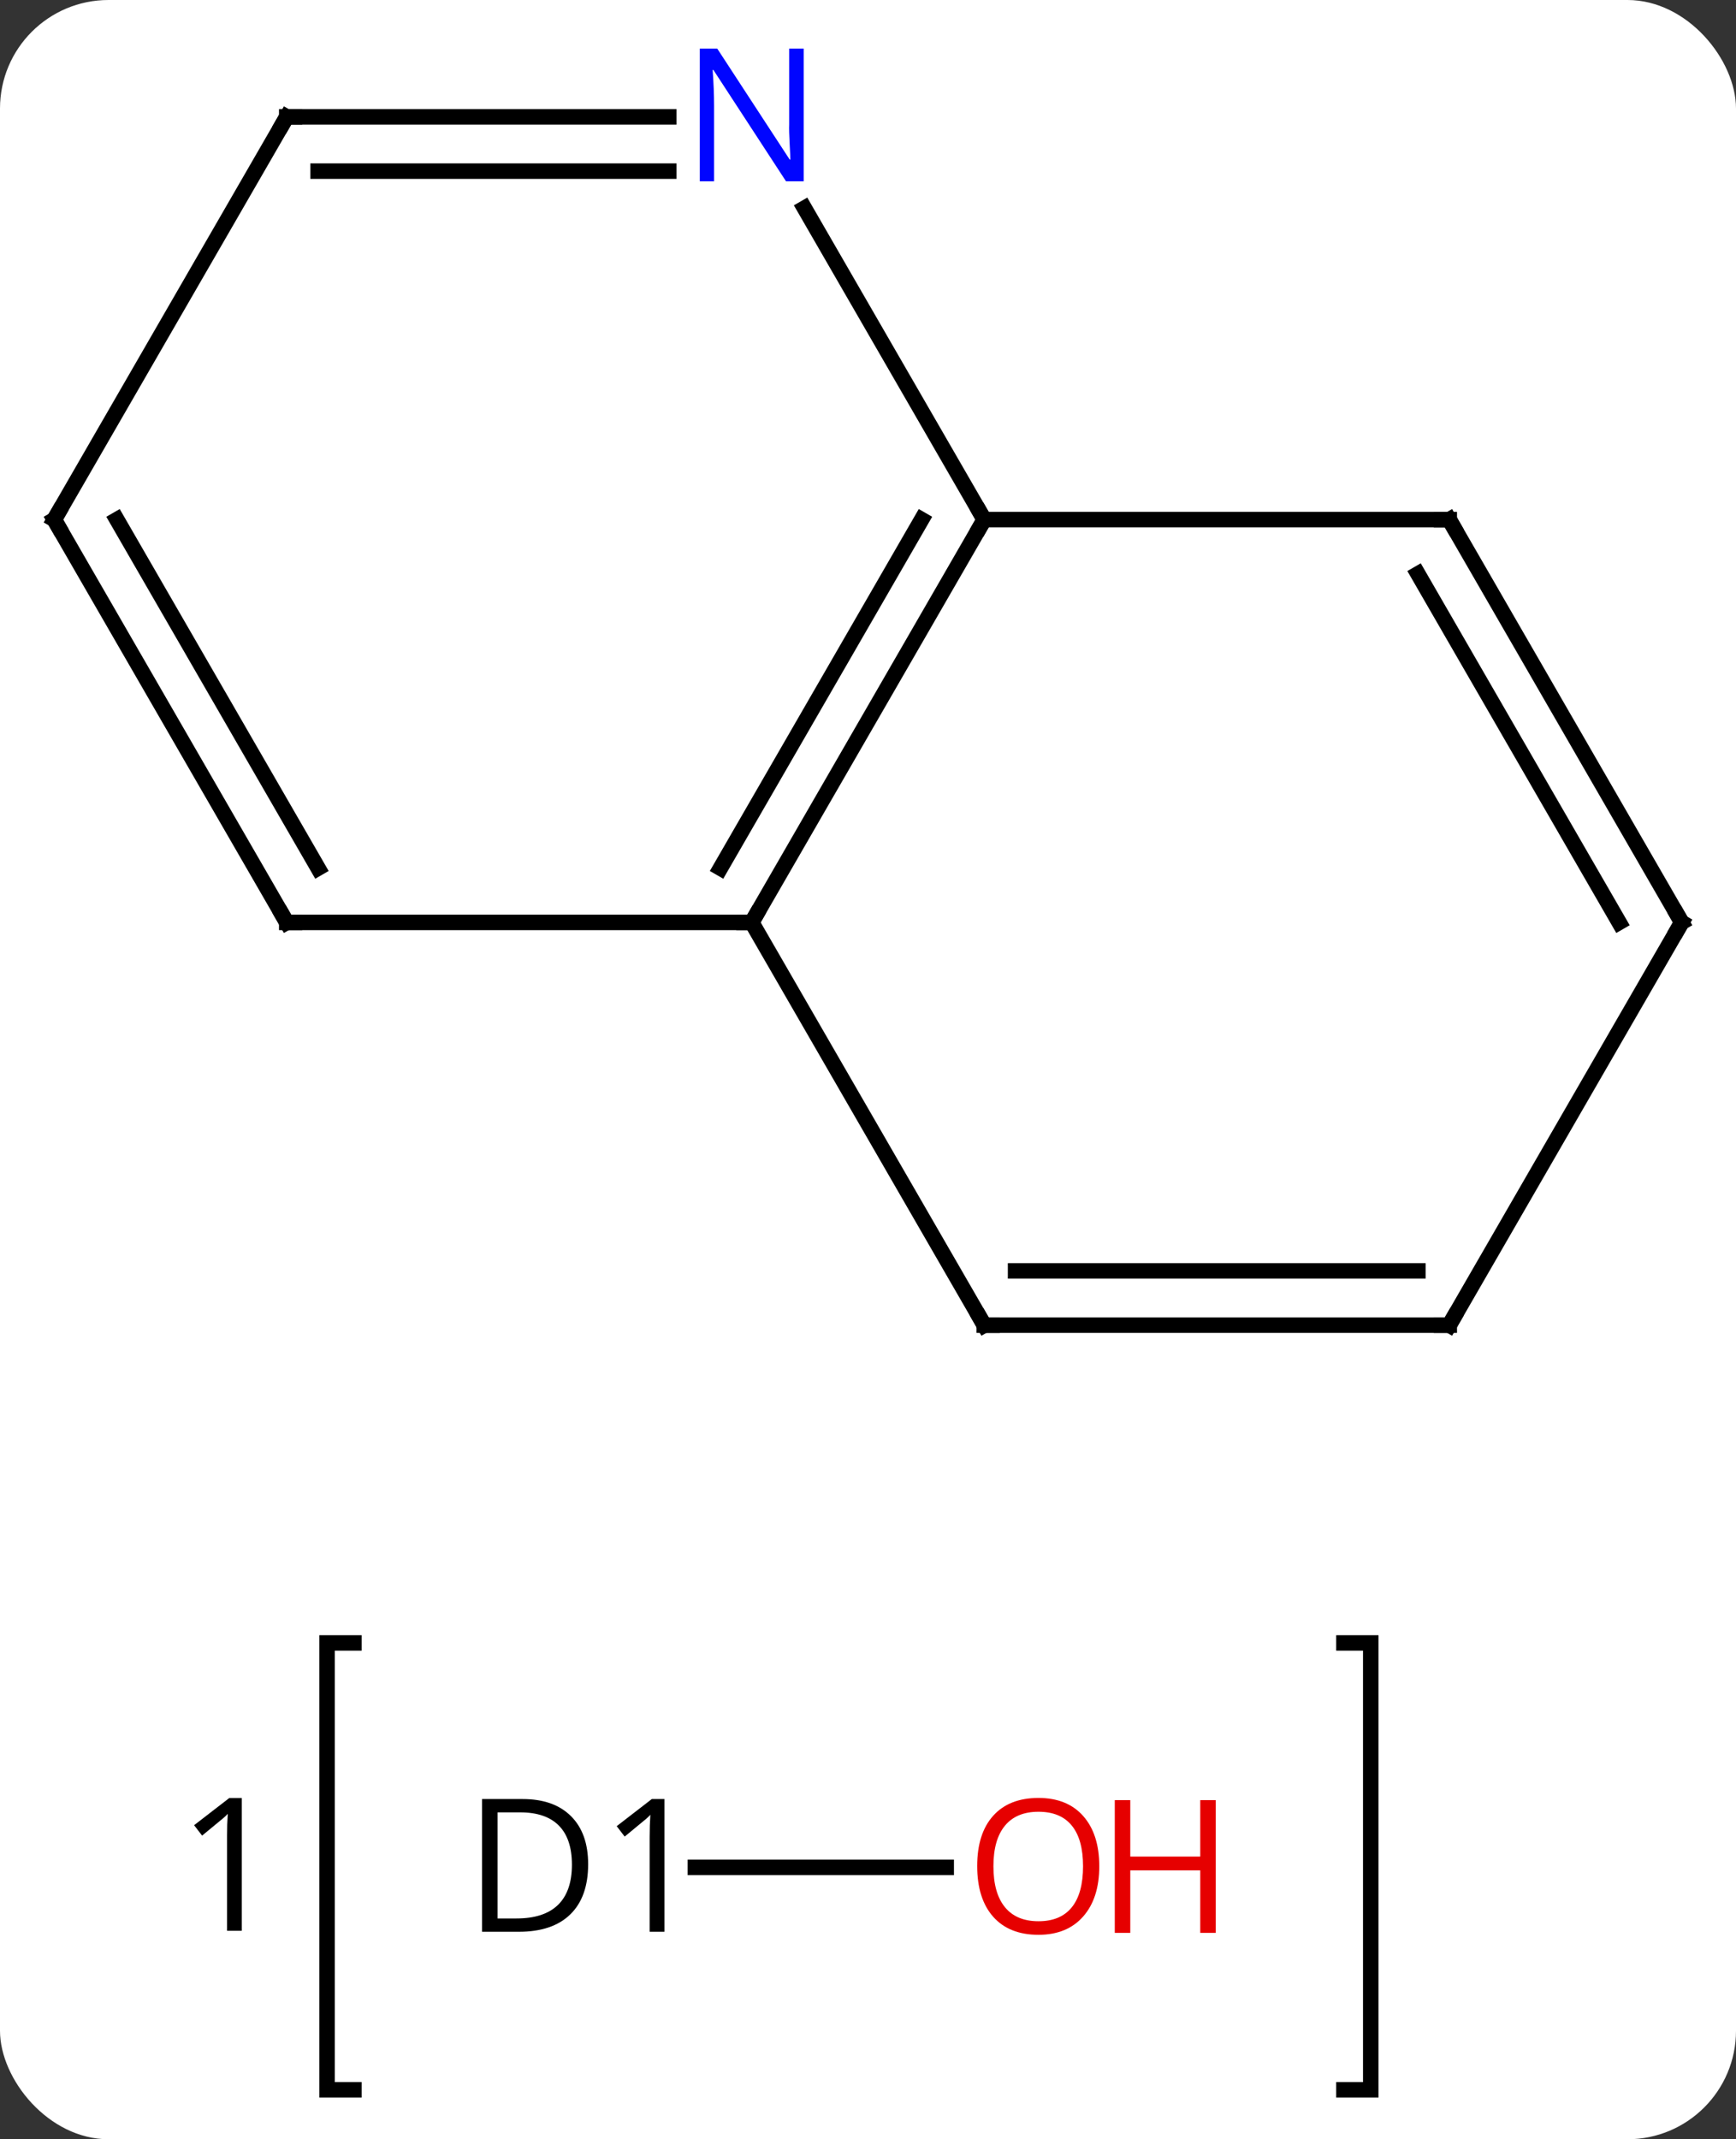 <svg width="112" viewBox="0 0 112 138" style="fill-opacity:1; color-rendering:auto; color-interpolation:auto; text-rendering:auto; stroke:black; stroke-linecap:square; stroke-miterlimit:10; shape-rendering:auto; stroke-opacity:1; fill:black; stroke-dasharray:none; font-weight:normal; stroke-width:1; font-family:'Open Sans'; font-style:normal; stroke-linejoin:miter; font-size:12; stroke-dashoffset:0; image-rendering:auto;" height="138" class="cas-substance-image" xmlns:xlink="http://www.w3.org/1999/xlink" xmlns="http://www.w3.org/2000/svg"><rect x="0" y="0" width="112" height="138" fill="#333333" stroke="none"/><svg class="cas-substance-single-component"><rect y="0" x="0" width="112" stroke="none" ry="7" rx="7" height="138" fill="white" class="cas-substance-group"/><svg y="0" x="0" width="112" viewBox="0 0 112 138" style="fill:black;" height="138" class="cas-substance-single-component-image"><svg><g><g transform="translate(56,64)" style="text-rendering:geometricPrecision; color-rendering:optimizeQuality; color-interpolation:linearRGB; stroke-linecap:butt; image-rendering:optimizeQuality;"><path style="fill:none;" d="M-33.169 41.983 L-34.899 41.983 L-34.899 70.812 L-33.169 70.812"/><path style="fill:none;" d="M30.706 41.983 L32.436 41.983 L32.436 70.812 L30.706 70.812"/><path style="stroke:none;" d="M-40.399 60.554 L-41.352 60.554 L-41.352 54.444 Q-41.352 53.679 -41.305 53.007 Q-41.414 53.132 -41.571 53.265 Q-41.727 53.398 -42.961 54.413 L-43.477 53.741 L-41.211 51.991 L-40.399 51.991 L-40.399 60.554 Z"/><line y2="56.46" y1="56.46" x2="5.045" x1="-11.135" style="fill:none;"/><line y2="-30.48" y1="-4.497" x2="7.5" x1="-7.5" style="fill:none;"/><line y2="-30.48" y1="-7.997" x2="3.458" x1="-9.521" style="fill:none;"/><line y2="-4.497" y1="-4.497" x2="-37.5" x1="-7.5" style="fill:none;"/><line y2="21.483" y1="-4.497" x2="7.5" x1="-7.5" style="fill:none;"/><line y2="-30.48" y1="-30.48" x2="37.5" x1="7.5" style="fill:none;"/><line y2="-50.572" y1="-30.48" x2="-4.1" x1="7.5" style="fill:none;"/><line y2="-30.48" y1="-4.497" x2="-52.5" x1="-37.5" style="fill:none;"/><line y2="-30.48" y1="-7.997" x2="-48.459" x1="-35.479" style="fill:none;"/><line y2="21.483" y1="21.483" x2="37.5" x1="7.5" style="fill:none;"/><line y2="17.983" y1="17.983" x2="35.479" x1="9.521" style="fill:none;"/><line y2="-4.497" y1="-30.48" x2="52.5" x1="37.5" style="fill:none;"/><line y2="-4.497" y1="-26.98" x2="48.459" x1="35.479" style="fill:none;"/><line y2="-56.46" y1="-56.46" x2="-37.5" x1="-12.852" style="fill:none;"/><line y2="-52.96" y1="-52.96" x2="-35.479" x1="-12.852" style="fill:none;"/><line y2="-56.46" y1="-30.48" x2="-37.5" x1="-52.5" style="fill:none;"/><line y2="-4.497" y1="21.483" x2="52.5" x1="37.5" style="fill:none;"/><path style="stroke:none;" d="M-18.055 56.257 Q-18.055 58.366 -19.203 59.491 Q-20.352 60.616 -22.524 60.616 L-24.899 60.616 L-24.899 52.054 L-22.274 52.054 Q-20.274 52.054 -19.165 53.155 Q-18.055 54.257 -18.055 56.257 ZM-19.102 56.288 Q-19.102 54.616 -19.946 53.765 Q-20.79 52.913 -22.446 52.913 L-23.899 52.913 L-23.899 59.757 L-22.68 59.757 Q-20.899 59.757 -20 58.882 Q-19.102 58.007 -19.102 56.288 ZM-13.135 60.616 L-14.088 60.616 L-14.088 54.507 Q-14.088 53.741 -14.041 53.069 Q-14.151 53.194 -14.307 53.327 Q-14.463 53.46 -15.698 54.476 L-16.213 53.804 L-13.948 52.054 L-13.135 52.054 L-13.135 60.616 Z"/><path style="fill:rgb(230,0,0); stroke:none;" d="M14.921 56.39 Q14.921 58.452 13.881 59.632 Q12.842 60.812 10.999 60.812 Q9.108 60.812 8.077 59.648 Q7.045 58.483 7.045 56.374 Q7.045 54.28 8.077 53.132 Q9.108 51.983 10.999 51.983 Q12.858 51.983 13.889 53.155 Q14.921 54.327 14.921 56.39 ZM8.092 56.39 Q8.092 58.124 8.835 59.03 Q9.577 59.937 10.999 59.937 Q12.421 59.937 13.147 59.038 Q13.874 58.14 13.874 56.39 Q13.874 54.655 13.147 53.765 Q12.421 52.874 10.999 52.874 Q9.577 52.874 8.835 53.773 Q8.092 54.671 8.092 56.39 Z"/><path style="fill:rgb(230,0,0); stroke:none;" d="M22.436 60.687 L21.436 60.687 L21.436 56.655 L16.921 56.655 L16.921 60.687 L15.921 60.687 L15.921 52.124 L16.921 52.124 L16.921 55.765 L21.436 55.765 L21.436 52.124 L22.436 52.124 L22.436 60.687 Z"/><path style="fill:none; stroke-miterlimit:5;" d="M-7.25 -4.93 L-7.5 -4.497 L-8 -4.497"/><path style="fill:none; stroke-miterlimit:5;" d="M7.25 -30.047 L7.5 -30.48 L7.25 -30.913"/><path style="fill:none; stroke-miterlimit:5;" d="M-37 -4.497 L-37.5 -4.497 L-37.75 -4.93"/><path style="fill:none; stroke-miterlimit:5;" d="M7.25 21.05 L7.5 21.483 L8 21.483"/><path style="fill:none; stroke-miterlimit:5;" d="M37 -30.48 L37.5 -30.48 L37.75 -30.047"/></g><g transform="translate(56,64)" style="stroke-linecap:butt; fill:rgb(0,5,255); text-rendering:geometricPrecision; color-rendering:optimizeQuality; image-rendering:optimizeQuality; font-family:'Open Sans'; stroke:rgb(0,5,255); color-interpolation:linearRGB; stroke-miterlimit:5;"><path style="stroke:none;" d="M-4.148 -52.304 L-5.289 -52.304 L-9.977 -59.491 L-10.023 -59.491 Q-9.93 -58.226 -9.93 -57.179 L-9.93 -52.304 L-10.852 -52.304 L-10.852 -60.866 L-9.727 -60.866 L-5.055 -53.71 L-5.008 -53.71 Q-5.008 -53.866 -5.055 -54.726 Q-5.102 -55.585 -5.086 -55.96 L-5.086 -60.866 L-4.148 -60.866 L-4.148 -52.304 Z"/><path style="fill:none; stroke:black;" d="M-52.25 -30.047 L-52.5 -30.48 L-52.25 -30.913"/><path style="fill:none; stroke:black;" d="M37 21.483 L37.5 21.483 L37.75 21.05"/><path style="fill:none; stroke:black;" d="M52.25 -4.93 L52.5 -4.497 L52.25 -4.064"/><path style="fill:none; stroke:black;" d="M-37 -56.46 L-37.5 -56.46 L-37.75 -56.027"/></g></g></svg></svg></svg></svg>